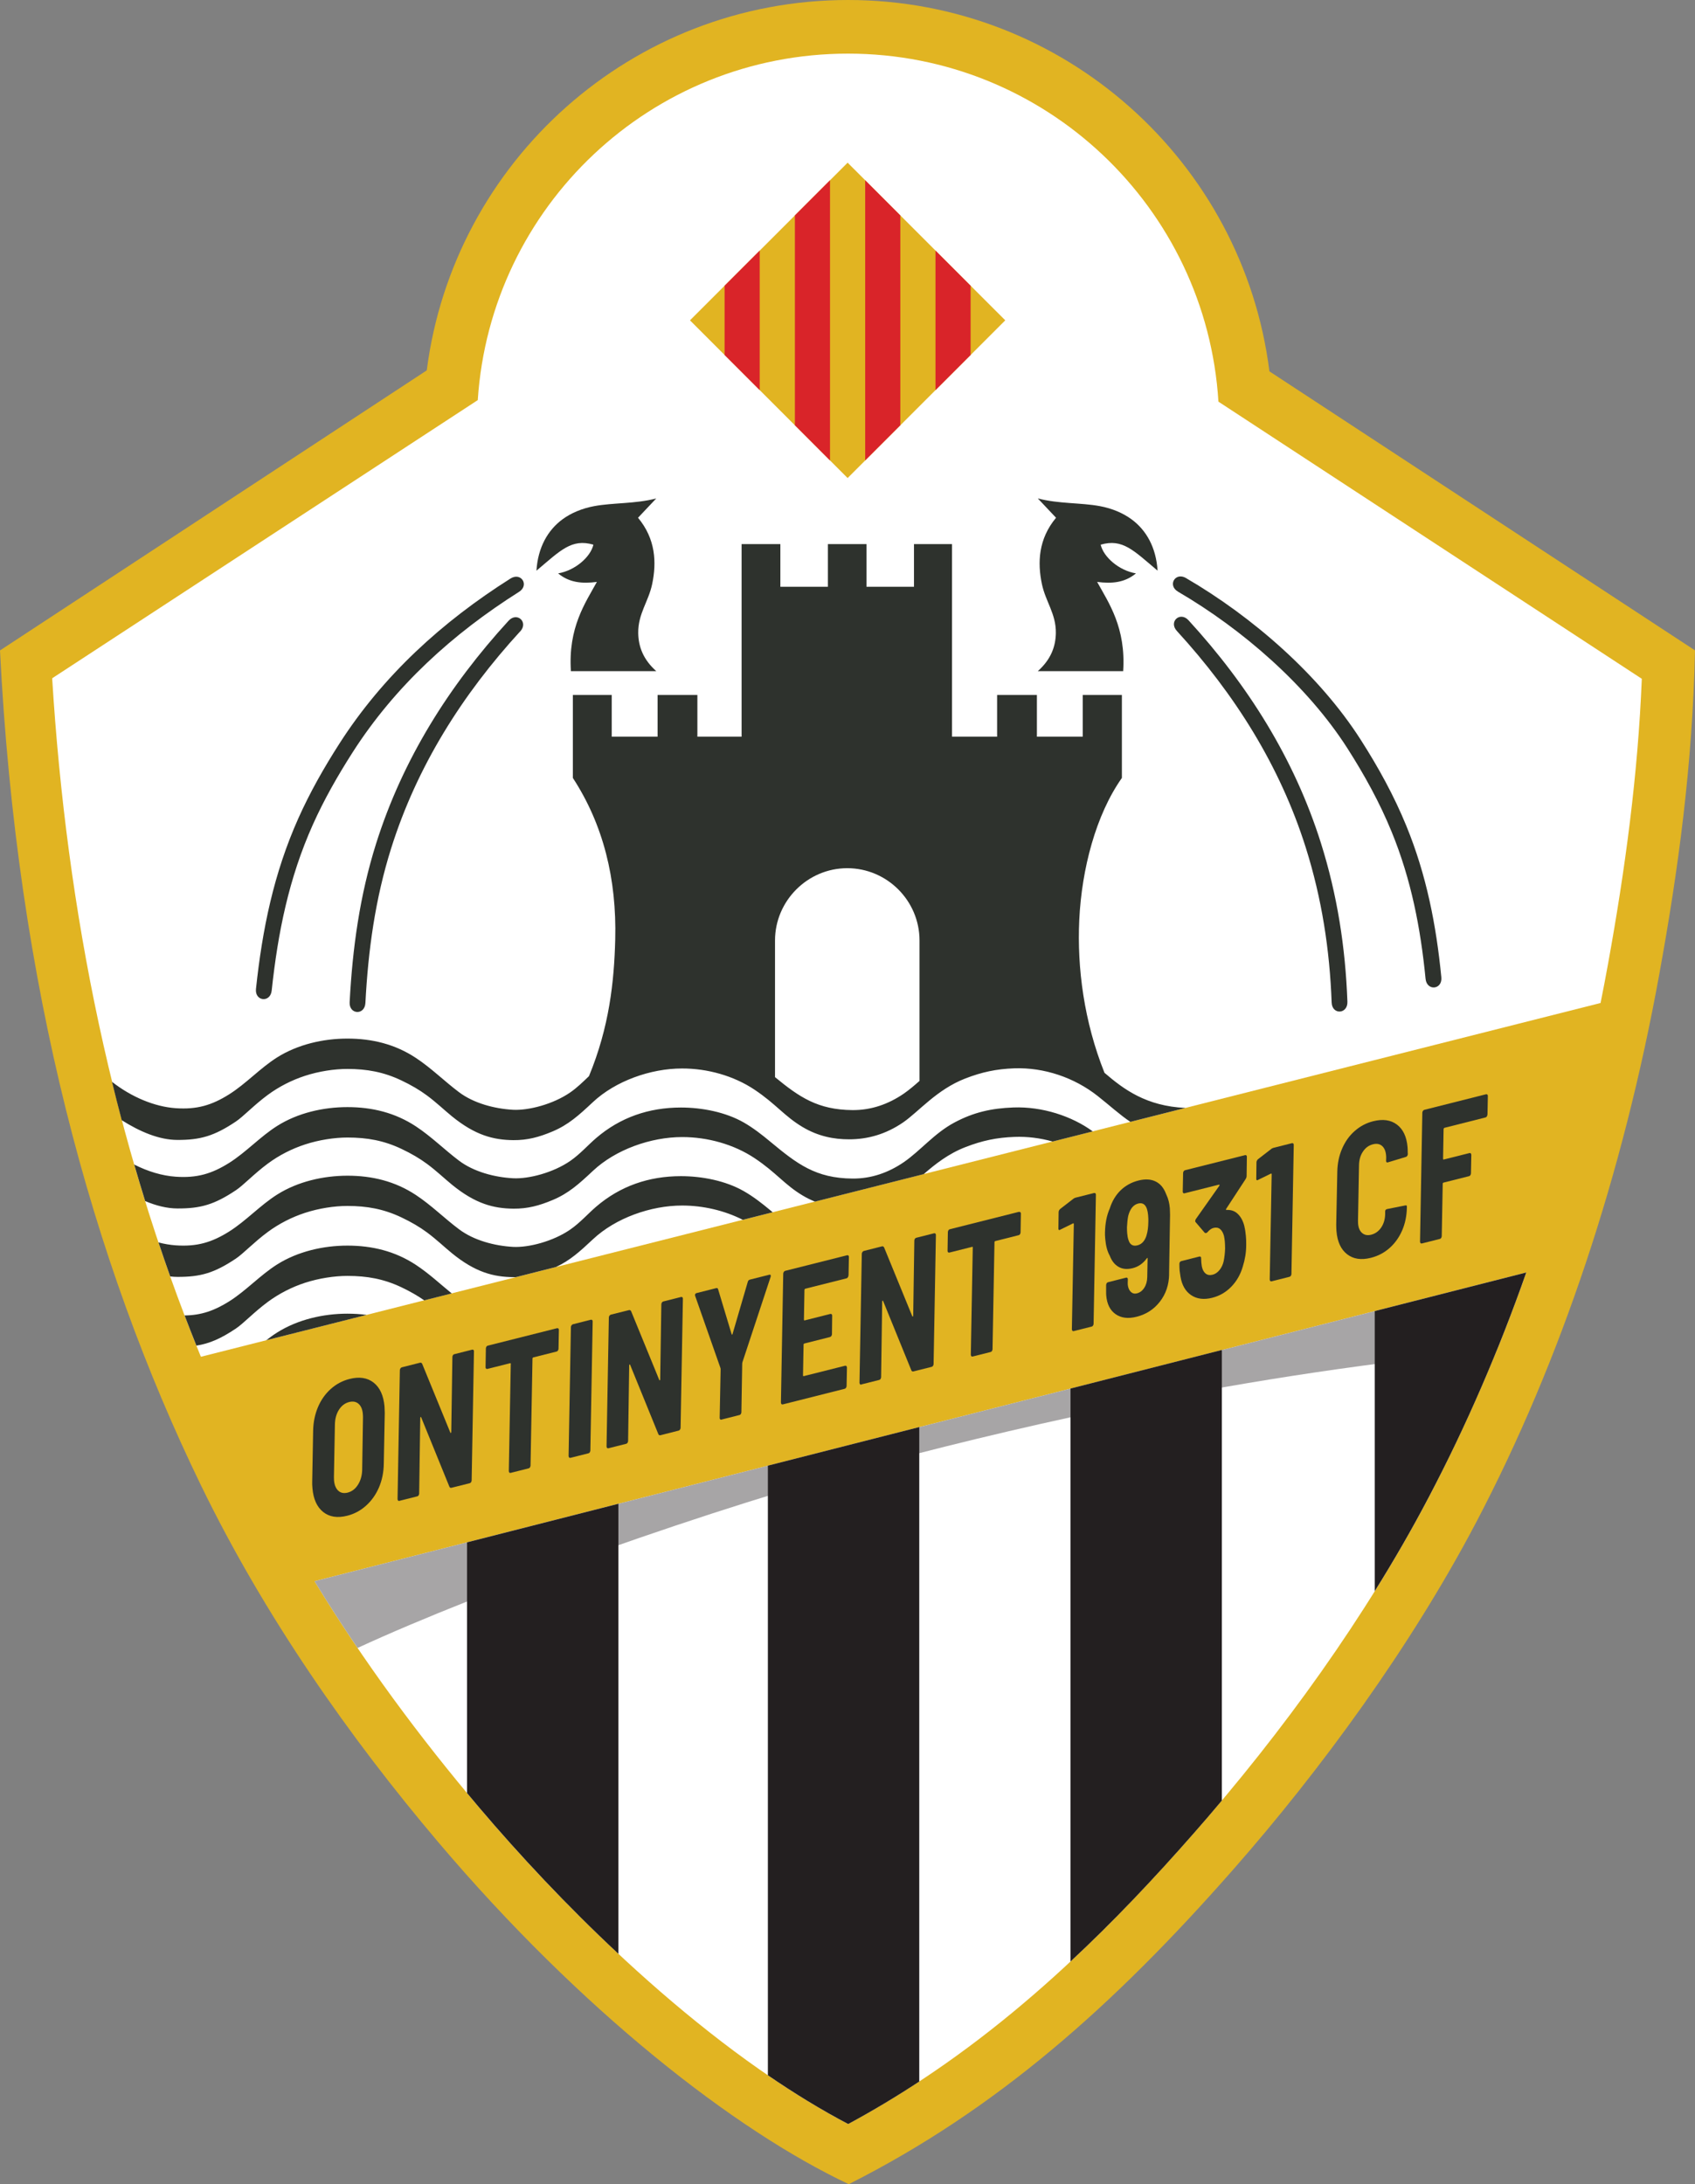 <?xml version="1.0" encoding="UTF-8"?>
<svg id="Layer_2" data-name="Layer 2" xmlns="http://www.w3.org/2000/svg" viewBox="0 0 330.09 425.19">
  <rect x="0" y="0" width="330.09" height="425.19" fill="#808080" stroke="none"/>
  <defs>
    <style>
      .cls-1 {
        fill: #231f20;
      }

      .cls-1, .cls-2, .cls-3, .cls-4, .cls-5, .cls-6 {
        fill-rule: evenodd;
        stroke-width: 0px;
      }

      .cls-2 {
        fill: #2e322d;
      }

      .cls-3 {
        fill: #a7a5a6;
      }

      .cls-4 {
        fill: #d92429;
      }

      .cls-5 {
        fill: #e1b422;
      }

      .cls-6 {
        fill: #fff;
      }
    </style>
  </defs>
  <g id="Layer_1-2" data-name="Layer 1">
    <g>
      <path class="cls-5" d="m0,126.62l83.11-54.52C88.32,31.43,123.07,0,165.15,0s76.94,31.54,82.06,72.29l82.88,54.32c-.48,22.29-3.24,42.63-6.95,63.02-7.07,38.92-19.16,75.3-35.66,106.71-12.8,24.35-30.37,48.3-47.18,67.44-23.53,26.8-46.3,46.92-75.01,61.41-22.24-10.47-52.17-33.82-79.91-66.54-17.21-20.3-33.81-43.91-46.27-69.56C17.94,245.53,3.28,191.97,0,126.62h0Z"/>
      <path class="cls-6" d="m10.16,132.04c2.79,45.24,11.79,90.12,28.96,132.08l272.58-68.87c.5-2.49.98-4.99,1.43-7.48,3.36-18.49,5.84-36.88,6.6-55.63l-82.45-53.95c-2.34-37.8-33.74-67.75-72.13-67.75s-69.63,29.79-72.11,67.45L10.16,132.04Zm51.09,175.76c9.48,15.55,20.4,30.31,32.09,44.1,18.56,21.89,45.47,47.76,71.83,61.58,26.43-14.29,47.38-33.92,67.29-56.59,17.27-19.66,33.58-42.2,45.78-65.41,7.37-14.03,13.68-28.71,18.99-43.76l-235.97,60.09Z"/>
      <path class="cls-5" d="m134.37,62.36l30.7-30.69,30.7,30.69-30.7,30.7-30.7-30.7Z"/>
      <path class="cls-4" d="m154.8,41.93l6.84-6.84v54.55l-6.84-6.85v-40.86Z"/>
      <path class="cls-4" d="m141.11,55.62l6.84-6.84v27.17l-6.84-6.84v-13.49Z"/>
      <path class="cls-4" d="m168.49,35.09l6.84,6.84v40.86l-6.84,6.84v-54.55Z"/>
      <path class="cls-4" d="m182.18,48.78l6.84,6.84v13.49l-6.84,6.84v-27.17Z"/>
      <path class="cls-3" d="m69.62,320.81c24.65-11.38,69.14-27.29,102.39-36.1,16.03-4.25,32.55-8.14,48.94-11.41,23.43-4.68,46.93-8.21,70.54-10.44,2.03-5,3.93-10.04,5.73-15.14l-235.97,60.09c2.68,4.4,5.48,8.73,8.38,13h0Z"/>
      <path class="cls-1" d="m179.02,277.82v127.39c-4.45,2.92-9.06,5.69-13.84,8.27-5.21-2.73-10.45-5.94-15.64-9.49v-118.67l29.48-7.51Z"/>
      <path class="cls-1" d="m237.95,262.81v87.7c-1.81,2.16-3.64,4.29-5.48,6.38-7.75,8.83-15.66,17.2-24,24.96v-111.54l29.48-7.51Z"/>
      <path class="cls-1" d="m267.72,309.77v-54.54l29.5-7.51c-5.3,15.06-11.61,29.74-18.99,43.76-3.23,6.16-6.76,12.27-10.52,18.29h0Z"/>
      <path class="cls-1" d="m120.43,292.74v87.61c-10.06-9.39-19.3-19.27-27.08-28.44-.81-.95-1.6-1.9-2.4-2.86v-48.8l29.48-7.51Z"/>
      <path class="cls-2" d="m26.12,226.69c2.68,1.37,5.48,2.2,8.11,2.38,4.08.28,6.98-.54,10.41-2.7,3.3-2.08,6.05-5.12,9.36-7.2,4-2.52,8.96-3.65,13.66-3.65,4.81,0,9.29,1.09,13.33,3.75,3.02,1.99,5.53,4.51,8.39,6.67,2.89,2.18,6.94,3.24,10.54,3.43,3.02.16,7.82-1.08,11.14-3.38,1.91-1.32,3.43-3.07,5.03-4.44,4.7-4.03,10.26-5.94,16.5-5.95,4.1,0,8.71.88,12.28,2.93,1.84,1.06,3.52,2.37,5.14,3.72,5.22,4.33,8.83,7.12,16.01,7.18,3.66.03,7.01-1.15,10-3.2,3.24-2.23,5.94-5.63,9.85-7.71,3.75-2,7.21-2.77,11.47-2.93,5.62-.21,11.4,1.68,15.47,4.66l-7.81,1.97c-2.42-.68-4.95-1-7.46-.9-3.47.13-6.29.73-9.51,1.98-3.35,1.29-5.95,3.36-8.15,5.27l-21.17,5.35c-.79-.32-1.59-.71-2.38-1.18-3.56-2.12-5.14-4.46-9.36-7.27-4.06-2.71-9.18-4.12-14.11-4.12-6.11,0-12.97,2.43-17.38,6.57-2.73,2.56-4.76,4.39-7.84,5.68-2.64,1.11-4.88,1.71-7.62,1.69-3.91-.03-7.45-.96-11.97-4.64-1.5-1.22-3.04-2.71-4.88-4.07-1.43-1.06-3.05-2.01-4.97-2.92-3.45-1.64-6.72-2.22-10.52-2.22-2.55,0-5.55.46-8.25,1.34-2.61.85-5.08,2.11-7.28,3.74-2.69,1.99-4.73,4.2-6.21,5.18-4.18,2.79-6.86,3.57-11.36,3.55-2.07,0-4.2-.55-6.31-1.44-.73-2.36-1.44-4.73-2.13-7.1h0Zm78.37-115.61c4.68-3.94,6.81-6.28,11.07-5.05-.55,2.41-3.58,5.04-6.87,5.59,2.17,1.8,4.66,2.04,7.55,1.66-2.27,4.12-5.62,8.9-5.06,17.37h16.62c-2.55-2.28-3.47-4.78-3.51-7.42-.05-3.75,2-6.1,2.72-9.55.87-4.17.69-8.75-2.76-12.89l3.55-3.76c-4.08,1.07-8.39.81-12.09,1.5-2.37.44-4.5,1.34-6.15,2.55-2.89,2.12-4.8,5.49-5.09,10h0Zm120.93,0c-4.68-3.94-6.8-6.28-11.07-5.05.55,2.41,3.57,5.04,6.87,5.59-2.17,1.8-4.66,2.04-7.56,1.66,2.28,4.12,5.62,8.9,5.07,17.37h-16.62c2.55-2.28,3.47-4.78,3.51-7.42.05-3.75-2-6.1-2.72-9.55-.87-4.17-.69-8.75,2.76-12.89l-3.55-3.76c4.08,1.07,8.39.81,12.09,1.5,2.37.44,4.49,1.34,6.14,2.55,2.9,2.12,4.8,5.49,5.09,10h0Zm5.56,1.46c12.94,7.54,25.9,18.8,34,31.45,3.44,5.37,6.5,10.92,8.91,16.82,3.89,9.5,5.81,19.25,6.8,29.43.24,2.44-2.83,2.74-3.07.3-.97-9.89-2.81-19.34-6.59-28.57-2.34-5.74-5.32-11.12-8.65-16.33-7.83-12.22-20.44-23.15-32.95-30.45-2.12-1.23-.57-3.89,1.55-2.66h0Zm-129.91,2.68c-12.9,8.15-24.14,18.34-32.4,31.24-2.89,4.52-5.55,9.17-7.75,14.08-4.67,10.43-6.8,20.98-8.01,32.29-.26,2.43-3.32,2.11-3.06-.33,1.24-11.64,3.46-22.49,8.26-33.22,2.26-5.05,4.98-9.83,7.96-14.48,8.51-13.29,20.07-23.79,33.35-32.18,2.07-1.3,3.72,1.3,1.64,2.61h0Zm.23,7.69c-11.27,12.29-20.09,26.25-25.12,42.21-3.11,9.88-4.48,19.82-5.02,30.13-.13,2.44-3.2,2.28-3.07-.16.56-10.57,1.97-20.76,5.16-30.89,5.17-16.39,14.21-30.73,25.79-43.36,1.65-1.8,3.92.28,2.27,2.08h0Zm127.89-.08c11.26,12.29,20.08,26.25,25.11,42.2,3.11,9.88,4.65,19.82,5.03,30.13.09,2.45,3.16,2.28,3.07-.16-.39-10.57-1.97-20.76-5.16-30.89-5.17-16.39-14.21-30.74-25.78-43.36-1.65-1.8-3.93.28-2.27,2.08h0ZM21.83,210.61c3.8,2.97,8.3,4.84,12.39,5.12,4.08.28,6.98-.54,10.41-2.7,3.3-2.08,6.05-5.12,9.36-7.2,4-2.51,8.96-3.65,13.66-3.65,4.81,0,9.29,1.09,13.33,3.76,3.02,1.99,5.53,4.51,8.39,6.66,2.89,2.18,6.94,3.24,10.54,3.44,3.02.16,7.82-1.08,11.14-3.38,1.36-.94,2.52-2.09,3.65-3.17,3.95-9.57,4.9-18.35,5.11-26.61.3-11.78-2.33-22.37-8.25-31.44v-16.16h7.57v8.13h8.93v-8.13h7.75v8.13h8.61v-37.49h7.55v8.31h9.26v-8.31h7.51v8.31h9.25v-8.31h7.41v37.49h8.78v-8.13h7.75v8.13h8.93v-8.13h7.62v16.16c-5.07,7.18-7.83,17.74-8.3,27.64-.44,9.34.92,19.77,4.91,29.76,3.74,3.21,8.11,6.49,15.77,6.84l-10.72,2.71c-1.93-1.26-4.27-3.38-6.37-5.03-4.56-3.6-10.45-5.6-16.28-5.39-3.47.13-6.29.73-9.51,1.98-5.55,2.15-9.04,6.43-12.09,8.54-3.36,2.31-6.91,3.3-10.53,3.3-3,0-6.04-.59-9.07-2.4-3.56-2.12-5.14-4.45-9.36-7.27-4.06-2.71-9.18-4.13-14.11-4.12-6.11,0-12.97,2.43-17.38,6.57-2.73,2.56-4.76,4.39-7.84,5.69-2.64,1.11-4.88,1.71-7.62,1.69-3.91-.04-7.45-.96-11.97-4.64-1.5-1.22-3.04-2.71-4.88-4.07-1.43-1.06-3.05-2.01-4.97-2.92-3.45-1.64-6.72-2.23-10.52-2.23-2.55,0-5.55.46-8.25,1.34-2.61.85-5.08,2.12-7.28,3.74-2.69,1.99-4.73,4.2-6.21,5.18-4.18,2.79-6.86,3.57-11.36,3.56-3.57-.01-7.31-1.62-10.83-3.84-.65-2.47-1.29-4.95-1.89-7.44h0Zm129.09-.93c4.74,3.89,8.33,6.36,15.08,6.42,3.66.03,7.01-1.15,10-3.2,1.06-.73,2.06-1.59,3.07-2.48v-27.34c0-7.74-6.33-14.07-14.07-14.07s-14.07,6.37-14.07,14.07v26.6Zm-120.07,32.18c1.14.3,2.27.49,3.38.57,4.08.28,6.98-.54,10.41-2.7,3.3-2.08,6.05-5.12,9.36-7.2,4-2.52,8.96-3.65,13.66-3.66,4.81,0,9.29,1.09,13.33,3.76,3.02,1.99,5.53,4.52,8.39,6.66,2.89,2.18,6.94,3.24,10.54,3.44,3.02.16,7.82-1.08,11.14-3.38,1.91-1.32,3.43-3.07,5.03-4.44,4.7-4.03,10.26-5.94,16.5-5.95,4.1,0,8.71.88,12.28,2.93,1.84,1.05,3.52,2.36,5.14,3.71l.47.39-5.82,1.47c-3.6-1.83-7.77-2.78-11.81-2.78-6.11,0-12.97,2.43-17.38,6.57-2.54,2.38-4.47,4.13-7.21,5.4l-7.79,1.97c-.16,0-.31,0-.47,0-3.91-.03-7.45-.96-11.97-4.64-1.5-1.22-3.04-2.71-4.88-4.07-1.43-1.06-3.05-2.01-4.97-2.92-3.45-1.64-6.72-2.23-10.52-2.23-2.55,0-5.55.46-8.25,1.34-2.61.85-5.08,2.12-7.28,3.74-2.69,1.99-4.73,4.19-6.21,5.18-4.18,2.79-6.86,3.57-11.36,3.55-.47,0-.94-.03-1.41-.09-.79-2.21-1.55-4.42-2.29-6.64h0Zm5.09,14.22c3.22-.04,5.77-.91,8.7-2.75,3.3-2.08,6.05-5.12,9.36-7.2,4-2.51,8.96-3.65,13.66-3.65,4.81,0,9.29,1.09,13.33,3.75,2.52,1.66,4.68,3.68,6.98,5.56l-5.35,1.35c-1.3-.91-2.75-1.74-4.43-2.54-3.45-1.64-6.72-2.22-10.52-2.22-2.55,0-5.55.46-8.25,1.33-2.61.85-5.08,2.12-7.28,3.74-2.69,1.99-4.73,4.2-6.21,5.18-2.91,1.95-5.1,2.91-7.68,3.32-.78-1.95-1.55-3.91-2.3-5.87h0Zm15.9,4.83c.7-.54,1.41-1.06,2.16-1.53,4-2.51,8.96-3.65,13.66-3.65,1.27,0,2.52.08,3.74.24l-19.56,4.94Z"/>
      <path class="cls-2" d="m67.6,295.07c-1.9.48-3.45.23-4.66-.73-1.21-.97-1.91-2.5-2.09-4.59-.05-.58-.07-1.02-.05-1.32l.18-9.88c.03-1.66.34-3.19.93-4.6.59-1.41,1.43-2.59,2.49-3.55,1.07-.96,2.29-1.61,3.67-1.96,1.91-.49,3.49-.24,4.7.72,1.22.96,1.92,2.51,2.11,4.63.02.24.03.66.05,1.25l-.19,9.88c-.02,1.68-.34,3.23-.94,4.64-.61,1.41-1.45,2.59-2.52,3.55-1.07.96-2.3,1.62-3.68,1.96h0Zm.09-4.5c.82-.21,1.5-.71,2.01-1.52.52-.81.79-1.76.83-2.85l.16-10.25c0-.15,0-.38-.03-.7-.08-.9-.35-1.55-.83-1.97-.48-.42-1.09-.54-1.83-.35-.82.21-1.49.71-2,1.52-.51.81-.76,1.77-.78,2.87l-.19,10.25c0,.15,0,.36.02.62.08.9.35,1.56.82,2,.47.44,1.07.56,1.82.38h0Z"/>
      <path class="cls-2" d="m77.8,292.17c-.23.06-.36-.06-.38-.35l.45-25.11c.01-.12.05-.24.13-.35.07-.1.16-.17.27-.19l3.52-.89c.19-.05.33.03.43.22l5.48,13.38c.03.07.06.09.1.07.04-.02.07-.08.08-.18l.22-14.62c0-.12.05-.24.11-.34.06-.1.15-.17.25-.19l3.49-.88c.1-.03.19,0,.26.06.07.07.1.17.09.29l-.45,25.11c-.01.13-.05.24-.11.34-.07.1-.15.16-.25.19l-3.55.89c-.21.05-.35-.02-.43-.22l-5.49-13.49c-.03-.07-.06-.09-.1-.07-.04.02-.07.09-.08.19l-.21,14.73c-.01.12-.05.24-.11.34-.06.1-.15.17-.25.19l-3.46.87Z"/>
      <path class="cls-2" d="m108.49,258.56c.1-.02.19,0,.26.07.07.07.1.17.09.29l-.07,3.64c0,.12-.05.24-.11.34-.06.11-.15.17-.25.2l-4.57,1.15s-.07.04-.1.08c-.03.04-.04.09-.04.14l-.38,20.84c-.01.13-.05.24-.11.34-.06.1-.15.17-.25.19l-3.49.88c-.23.06-.36-.06-.38-.35l.38-20.84c.03-.13-.02-.18-.14-.15l-4.42,1.11c-.1.02-.19,0-.26-.07s-.1-.16-.09-.29l.06-3.64c.01-.12.05-.24.11-.34.07-.1.15-.17.25-.19l13.51-3.4Z"/>
      <path class="cls-2" d="m111.11,283.79c-.23.05-.35-.06-.38-.35l.45-25.11c0-.12.05-.24.13-.34.07-.1.16-.17.27-.2l3.49-.88c.1-.02.19,0,.26.07.07.07.1.16.09.29l-.45,25.11c-.01.13-.05.24-.11.34-.07.1-.15.17-.25.19l-3.49.88Z"/>
      <path class="cls-2" d="m118.5,281.93c-.23.05-.35-.06-.38-.35l.45-25.11c0-.13.05-.24.12-.35.08-.1.17-.17.27-.2l3.52-.88c.18-.05.33.03.43.22l5.48,13.38c.03.07.06.09.1.07.04-.02.07-.09.08-.19l.22-14.62c.01-.12.05-.24.11-.34.07-.1.15-.17.25-.2l3.49-.88c.1-.02.19,0,.26.07.07.07.1.16.09.29l-.45,25.11c0,.12-.05.24-.11.34-.07.11-.15.17-.25.2l-3.55.9c-.2.05-.35-.02-.43-.23l-5.49-13.48c-.03-.07-.06-.09-.1-.07-.04.02-.07.08-.08.18l-.21,14.73c-.01.13-.05.24-.11.34-.07.11-.15.17-.25.2l-3.46.87Z"/>
      <path class="cls-2" d="m140.5,276.36c-.11.03-.19,0-.26-.07-.07-.07-.1-.16-.09-.29l.19-9.52-.05-.21-4.9-13.96-.04-.14c-.02-.24.08-.39.31-.45l3.8-.96c.23-.05.36.04.4.27l2.62,8.7c.03.07.06.09.1.08.04,0,.07-.05.08-.13l2.95-10.1c.06-.26.2-.42.43-.48l3.77-.95c.15-.03.24,0,.27.08.04.09.04.21-.02.38l-5.48,16.58-.04.23-.16,9.51c-.01.12-.05.24-.11.34-.07.1-.15.16-.25.19l-3.52.89Z"/>
      <path class="cls-2" d="m165.23,248.31c-.01.13-.05.24-.11.34-.07.1-.15.17-.25.2l-8.04,2.02c-.09.02-.14.1-.17.23l-.1,5.79c0,.12.06.17.14.15l5.01-1.26c.1-.02.19,0,.26.07.07.07.1.16.09.29l-.04,3.59c0,.12-.05.24-.12.35-.07.11-.17.17-.27.2l-5,1.26s-.08.04-.1.08c-.03.04-.04.09-.04.14l-.11,5.98c.01.12.05.17.14.15l8.04-2.02c.23-.05.35.06.38.35l-.07,3.6c-.01.12-.05.24-.11.34-.06.1-.15.16-.25.19l-12.05,3.04c-.23.05-.35-.06-.38-.35l.45-25.11c0-.12.05-.24.12-.34.08-.11.16-.17.27-.2l12.05-3.03c.11-.03.19,0,.26.06.07.07.1.17.09.29l-.07,3.6Z"/>
      <path class="cls-2" d="m167.76,269.53c-.23.06-.35-.06-.38-.35l.45-25.11c0-.13.05-.24.13-.35.07-.11.16-.17.27-.2l3.52-.89c.18-.05.33.03.43.22l5.48,13.38c.02.07.06.09.1.07.04-.02.07-.09.08-.19l.22-14.62c0-.13.05-.24.11-.34.07-.1.15-.17.25-.19l3.49-.88c.1-.02.19,0,.26.07.07.07.1.17.09.29l-.45,25.11c-.01.12-.05.24-.11.34-.07.1-.15.16-.25.19l-3.55.89c-.2.05-.35-.02-.43-.23l-5.49-13.48c-.02-.07-.06-.09-.1-.07-.04.02-.07.08-.08.18l-.21,14.73c-.01.12-.05.24-.11.34-.07.1-.15.16-.25.19l-3.46.87Z"/>
      <path class="cls-2" d="m198.46,235.92c.1-.02.19,0,.26.07.07.07.1.16.09.29l-.06,3.64c-.01.13-.05.24-.11.34-.07.1-.15.17-.25.19l-4.57,1.15s-.08.04-.11.08c-.03.04-.04.09-.04.14l-.38,20.84c-.01.12-.05.24-.11.34-.07.1-.15.17-.25.19l-3.49.88c-.23.06-.35-.06-.38-.35l.38-20.84c.03-.13-.02-.18-.14-.15l-4.42,1.11c-.1.02-.19,0-.26-.07-.07-.07-.1-.17-.09-.29l.06-3.64c.01-.12.05-.24.11-.34.06-.11.15-.17.25-.2l13.51-3.4Z"/>
      <path class="cls-2" d="m209,233.38c.14-.11.29-.18.45-.23l3.62-.91c.1-.02.19,0,.26.07.07.07.1.16.09.29l-.45,25.11c0,.12-.05.24-.11.34-.07.1-.15.17-.25.19l-3.49.88c-.23.06-.35-.06-.38-.35l.38-20.47c-.01-.15-.06-.19-.14-.15l-2.49,1.22-.12.07c-.19.05-.27-.07-.25-.34l.04-3.16c.02-.23.12-.42.3-.59l2.55-1.97Z"/>
      <path class="cls-2" d="m227.68,248.09c-.04,2.03-.63,3.79-1.79,5.29-1.16,1.5-2.67,2.48-4.54,2.95-1.65.42-3.01.25-4.09-.5-1.08-.75-1.69-1.97-1.83-3.66-.02-.19-.02-.51-.02-.96v-1.07c.01-.12.05-.24.11-.34.06-.1.15-.17.25-.19l3.52-.89c.1-.03.19,0,.26.06.07.07.1.17.09.29l-.02.56v.41c.06.62.25,1.1.59,1.43.33.32.73.43,1.21.3.57-.14,1.05-.5,1.42-1.08.37-.57.56-1.26.58-2.05l.07-3.64c.02-.08,0-.12-.04-.12-.04,0-.08.02-.12.08-.73,1-1.65,1.64-2.74,1.91-1.07.27-1.99.19-2.75-.25-.76-.43-1.34-1.16-1.72-2.17-.47-.82-.76-1.9-.88-3.25-.05-.58-.07-1.02-.05-1.32.04-1.76.34-3.31.93-4.63.45-1.42,1.15-2.59,2.11-3.53.96-.93,2.12-1.57,3.48-1.91,1.3-.33,2.41-.27,3.33.18.92.45,1.6,1.25,2.04,2.43.02.02.03.05.04.08,0,.04.02.06.03.08.36.75.59,1.63.67,2.64.02.24.03.66.04,1.25l-.19,11.62Zm-4.39-7.66c.21-.67.33-1.54.34-2.6.02-.3,0-.71-.04-1.25-.16-1.81-.8-2.57-1.93-2.29-.93.23-1.58,1.02-1.94,2.38-.13.62-.21,1.37-.25,2.24,0,.54.02.92.04,1.14.04.51.12.93.23,1.27.27.96.86,1.34,1.77,1.11.87-.22,1.46-.89,1.79-2h0Z"/>
      <path class="cls-2" d="m242.34,238.78c.12.46.22,1.08.29,1.85.05.55.07,1.13.06,1.72,0,1.41-.22,2.79-.65,4.16-.45,1.57-1.2,2.89-2.25,3.97-1.04,1.07-2.28,1.8-3.73,2.16-1.62.41-2.99.23-4.1-.52-1.11-.75-1.8-1.96-2.07-3.62-.08-.47-.13-.84-.16-1.1-.03-.31-.05-.77-.05-1.36.01-.3.14-.48.36-.54l3.52-.89c.1-.02.19,0,.26.05.07.06.1.16.09.31l.04.8.09.72c.12.63.36,1.11.72,1.41.36.3.82.39,1.38.25.51-.13.96-.43,1.34-.9.38-.46.65-1.02.81-1.68.16-.78.26-1.62.29-2.51-.01-.64-.03-1.11-.06-1.43-.03-.29-.08-.62-.15-1-.16-.62-.42-1.08-.76-1.36-.35-.29-.79-.36-1.3-.23-.39.1-.79.38-1.19.86-.06.06-.14.11-.24.13-.1.03-.2,0-.29-.07l-1.72-2.01c-.07-.05-.1-.13-.11-.23-.01-.12.03-.25.12-.4l4.59-6.51c.04-.06.04-.11.02-.15-.03-.04-.07-.06-.13-.04l-6.68,1.68c-.1.03-.19,0-.26-.06-.07-.07-.1-.17-.09-.29l.07-3.6c0-.13.05-.24.11-.34.06-.1.15-.17.25-.2l11.71-2.94c.1-.03.19,0,.26.06.07.07.1.17.09.29l-.05,3.71c0,.2-.07.4-.2.61l-3.79,5.8c-.07.12-.05.18.08.2.88-.05,1.62.21,2.21.79.6.58,1.03,1.4,1.29,2.47h0Z"/>
      <path class="cls-2" d="m247.54,223.68c.14-.11.29-.18.45-.23l3.61-.91c.11-.02.19,0,.26.07.07.07.1.17.09.29l-.45,25.11c0,.12-.05.24-.11.34-.06.1-.15.17-.25.2l-3.49.88c-.23.05-.35-.06-.38-.35l.38-20.47c-.01-.14-.06-.19-.14-.15l-2.49,1.22-.12.07c-.18.05-.27-.07-.25-.34l.04-3.16c.02-.23.12-.42.3-.59l2.55-1.97Z"/>
      <path class="cls-2" d="m266.96,244.86c-1.88.47-3.41.24-4.62-.7-1.21-.94-1.9-2.43-2.07-4.48-.02-.24-.04-.66-.05-1.25l.21-10.34c.03-1.61.34-3.1.93-4.47.59-1.37,1.4-2.52,2.45-3.44,1.05-.93,2.25-1.57,3.61-1.91,1.88-.47,3.41-.26,4.62.65,1.21.91,1.89,2.36,2.07,4.36.02.24.04.63.04,1.18l.02.18c0,.12-.05.25-.11.36-.07.11-.15.18-.25.21l-3.54,1.07c-.23.06-.34-.05-.34-.32l.02-.49c.01-.12,0-.31-.02-.55-.07-.84-.34-1.46-.79-1.85-.46-.39-1.04-.5-1.77-.31-.8.2-1.45.67-1.94,1.41-.5.74-.75,1.62-.77,2.63l-.2,10.88c0,.12,0,.31.02.55.07.82.34,1.43.8,1.81.46.39,1.05.5,1.75.32.8-.2,1.45-.67,1.95-1.4.49-.73.75-1.6.77-2.61v-.48c-.01-.27.11-.44.36-.5l3.51-.7c.25-.06.37,0,.36.17v.3c-.04,1.59-.34,3.05-.93,4.41-.59,1.35-1.41,2.49-2.45,3.41-1.05.92-2.25,1.55-3.61,1.89h0Z"/>
      <path class="cls-2" d="m289.66,217c-.01.12-.05.24-.11.34-.06.1-.15.16-.25.19l-8,2.02c-.08.02-.14.1-.17.23l-.1,5.79c0,.12.05.17.14.15l4.98-1.25c.23-.06.35.06.38.35l-.07,3.61c-.01.12-.05.24-.11.34-.07.1-.15.16-.25.19l-5,1.26s-.08.04-.1.08c-.03.05-.04.09-.04.14l-.19,10.21c-.01.12-.05.24-.11.34-.07.1-.15.17-.25.19l-3.49.88c-.23.06-.35-.06-.38-.35l.45-25.11c0-.12.05-.24.12-.35.08-.11.16-.17.27-.2l12.02-3.03c.1-.02.19,0,.26.07.07.07.1.16.09.29l-.07,3.6Z"/>
    </g>
  </g>
</svg>